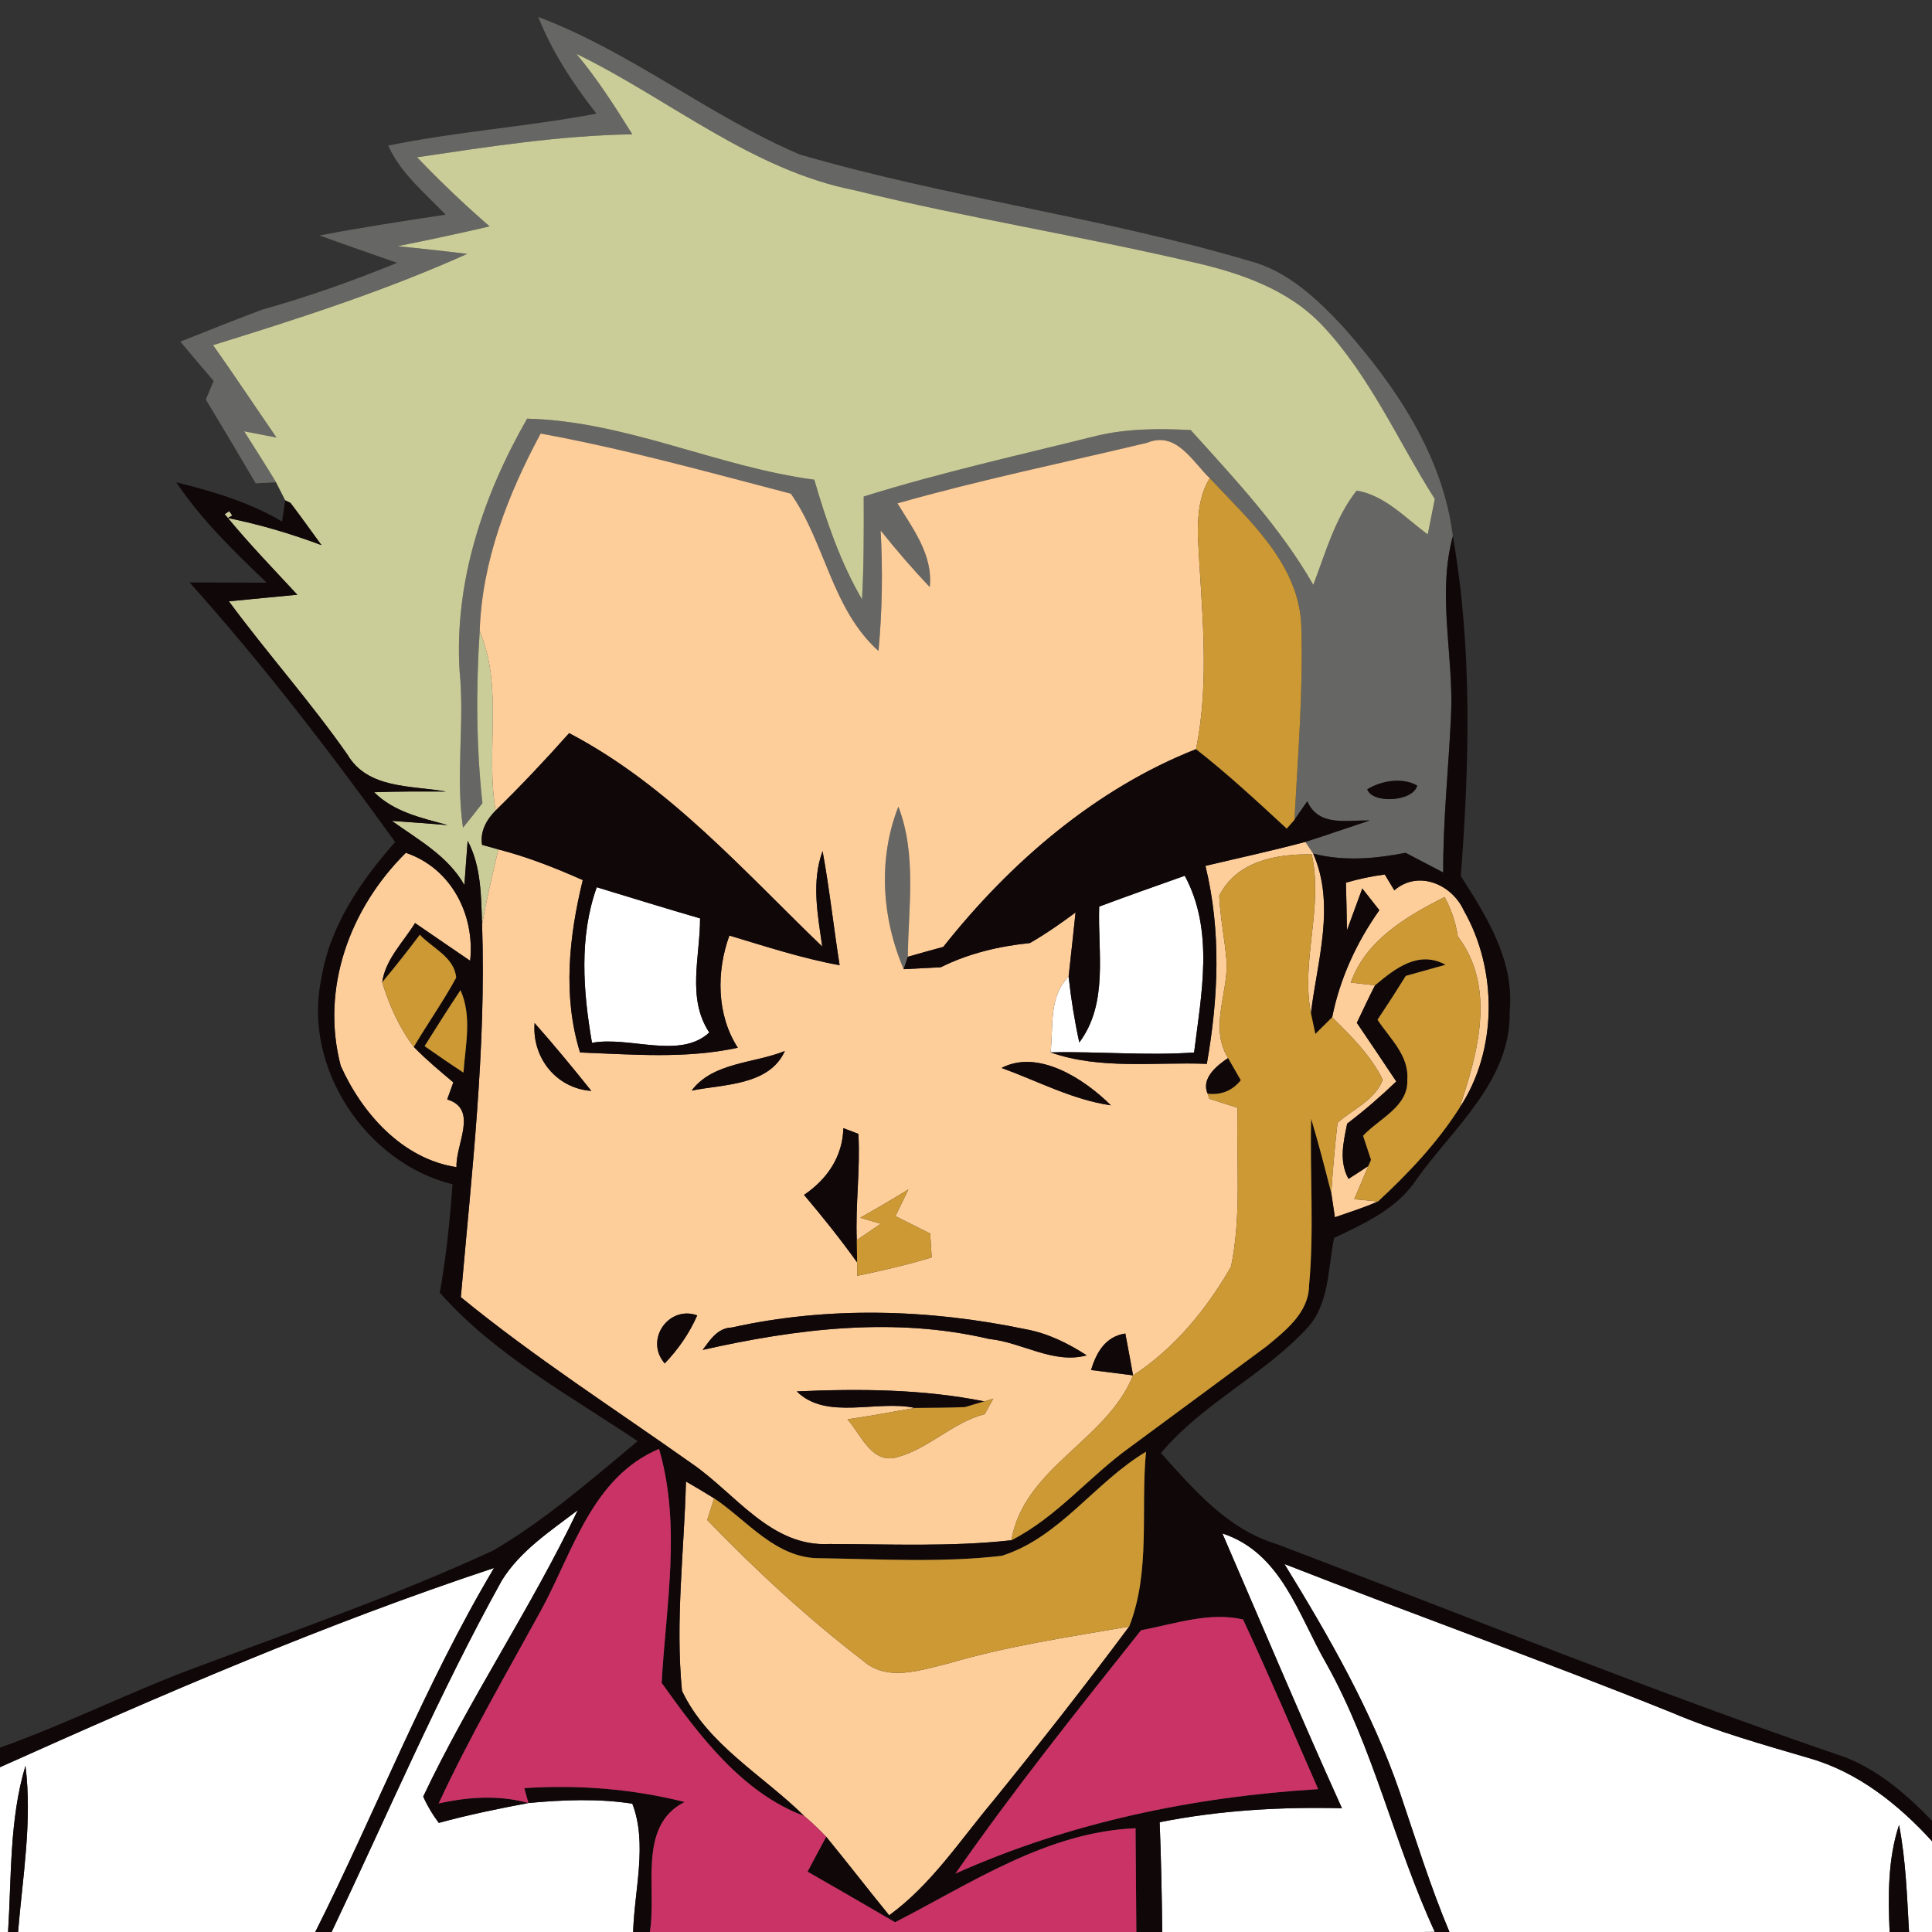 <?xml version="1.0" encoding="UTF-8" ?>
<!DOCTYPE svg PUBLIC "-//W3C//DTD SVG 1.1//EN" "http://www.w3.org/Graphics/SVG/1.1/DTD/svg11.dtd">
<svg width="170pt" height="170pt" viewBox="0 0 170 170" version="1.1" xmlns="http://www.w3.org/2000/svg">
<rect x="0" y="0" width="170" height="170" fill="#333333" stroke="none"/>
<g id="#ffffffff">
<path fill="#ffffff" opacity="1.00" d=" M 96.72 79.77 C 99.22 78.84 101.73 77.95 104.25 77.06 C 106.85 81.89 105.71 87.45 105.07 92.61 C 100.86 92.91 96.65 92.50 92.44 92.60 C 92.71 90.33 92.25 87.74 94.03 85.93 C 94.24 87.88 94.55 89.81 94.97 91.73 C 97.56 88.26 96.58 83.78 96.72 79.77 Z" />
<path fill="#ffffff" opacity="1.00" d=" M 52.09 91.76 C 51.31 87.26 50.94 82.45 52.51 78.07 C 55.54 78.99 58.56 79.93 61.60 80.81 C 61.61 84.15 60.41 87.84 62.41 90.85 C 59.83 93.25 55.39 91.15 52.09 91.76 Z" />
<path fill="#ffffff" opacity="1.00" d=" M 44.15 139.08 C 45.77 136.45 48.44 134.72 50.84 132.88 C 46.73 141.49 41.33 149.45 37.24 158.08 C 37.60 158.90 38.06 159.67 38.61 160.40 C 41.21 159.69 43.85 159.15 46.50 158.65 C 49.53 158.37 52.61 158.24 55.64 158.71 C 56.99 162.22 55.82 166.29 55.71 170.00 L 29.18 170.00 C 34.10 159.66 38.59 149.10 44.15 139.08 Z" />
<path fill="#ffffff" opacity="1.00" d=" M 107.56 134.93 C 112.76 136.63 114.25 142.13 116.71 146.39 C 120.88 153.84 122.68 162.27 126.25 169.99 L 125.09 170.00 L 102.27 170.00 C 102.23 166.78 102.17 163.56 102.04 160.34 C 107.32 159.29 112.70 158.98 118.08 159.11 C 114.46 151.10 111.05 143.00 107.56 134.93 Z" />
<path fill="#ffffff" opacity="1.00" d=" M 0.00 155.50 C 14.25 149.10 28.62 142.89 43.47 137.97 C 37.37 148.22 33.08 159.37 27.74 170.00 L 1.59 170.00 C 1.99 165.14 2.85 160.26 2.24 155.37 C 0.82 160.10 1.02 165.12 0.71 170.00 L 0.00 170.00 L 0.00 155.50 Z" />
<path fill="#ffffff" opacity="1.00" d=" M 113.02 137.62 C 124.36 142.06 135.83 146.15 147.12 150.70 C 151.02 152.36 155.11 153.50 159.18 154.70 C 163.46 155.91 167.05 158.77 170.00 162.01 L 170.00 170.00 L 167.98 170.00 C 167.80 166.85 167.70 163.68 167.10 160.58 C 166.10 163.62 166.14 166.84 166.27 170.00 L 127.54 170.00 C 125.85 165.97 124.56 161.80 123.16 157.67 C 120.71 150.56 116.94 144.00 113.02 137.62 Z" />
</g>
<g id="#666664ff">
<path fill="#666664" opacity="1.00" d=" M 47.36 1.49 C 55.53 4.57 62.39 10.20 70.39 13.60 C 83.40 17.38 96.91 19.11 109.91 22.95 C 113.28 23.82 115.90 26.30 118.21 28.79 C 122.84 34.00 126.96 40.11 127.84 47.18 C 126.43 52.37 127.93 57.68 127.68 62.94 C 127.47 67.55 126.97 72.15 126.99 76.77 C 125.89 76.19 124.78 75.61 123.68 75.04 C 120.99 75.57 118.23 75.80 115.55 75.11 C 115.37 74.85 115.03 74.33 114.86 74.08 C 116.75 73.48 118.62 72.82 120.51 72.20 C 118.51 72.14 116.04 72.78 115.03 70.51 C 114.74 70.91 114.18 71.73 113.90 72.14 C 114.21 66.41 114.69 60.66 114.50 54.92 C 114.21 49.53 109.88 45.75 106.45 42.08 C 104.91 40.60 103.50 37.90 100.94 38.96 C 93.61 40.71 86.22 42.23 78.97 44.29 C 80.34 46.55 82.11 48.84 81.81 51.65 C 80.29 50.06 78.86 48.39 77.49 46.68 C 77.68 50.22 77.63 53.76 77.30 57.28 C 73.19 53.60 72.61 47.74 69.59 43.44 C 62.29 41.54 55.00 39.50 47.57 38.15 C 44.68 43.53 42.41 49.36 42.21 55.53 C 41.88 60.57 41.90 65.64 42.45 70.67 C 41.89 71.40 41.32 72.12 40.74 72.83 C 40.07 68.25 40.90 63.63 40.44 59.04 C 39.96 51.18 42.52 43.58 46.38 36.84 C 55.09 37.05 63.07 41.07 71.65 42.21 C 72.71 45.85 73.94 49.45 75.85 52.74 C 76.02 49.73 76.01 46.70 76.00 43.69 C 82.74 41.58 89.63 40.06 96.48 38.35 C 99.19 37.70 102.00 37.70 104.77 37.84 C 108.66 42.15 112.66 46.40 115.56 51.46 C 116.64 48.63 117.47 45.59 119.37 43.17 C 121.87 43.58 123.66 45.59 125.63 47.02 C 125.79 46.24 126.10 44.68 126.25 43.91 C 123.01 38.80 120.56 33.11 116.38 28.66 C 113.37 25.45 109.07 23.99 104.88 23.05 C 95.04 20.75 85.05 19.17 75.23 16.75 C 66.12 14.96 58.90 8.72 50.72 4.74 C 52.57 6.95 54.12 9.38 55.64 11.82 C 49.27 11.92 42.98 12.91 36.70 13.84 C 38.73 15.96 40.86 17.99 43.08 19.92 C 40.39 20.55 37.70 21.12 35.00 21.66 C 37.04 21.87 39.08 22.09 41.11 22.34 C 33.88 25.59 26.31 28.03 18.75 30.37 C 20.65 33.05 22.46 35.79 24.33 38.50 C 23.62 38.36 22.19 38.09 21.48 37.95 C 22.41 39.41 23.34 40.87 24.24 42.35 L 24.29 42.44 C 23.69 42.47 23.10 42.50 22.50 42.53 C 21.05 40.06 19.59 37.60 18.11 35.15 C 18.28 34.74 18.63 33.93 18.80 33.52 C 17.81 32.37 16.84 31.22 15.87 30.06 C 18.26 29.10 20.65 28.16 23.06 27.25 C 27.10 26.12 31.06 24.71 34.94 23.13 C 32.67 22.32 30.39 21.55 28.12 20.72 C 31.80 20.01 35.51 19.45 39.21 18.89 C 37.40 16.99 35.25 15.26 34.16 12.81 C 40.22 11.57 46.41 11.15 52.48 10.00 C 50.44 7.38 48.59 4.59 47.36 1.49 M 120.31 69.45 C 120.74 70.75 124.36 70.55 124.70 69.12 C 123.38 68.38 121.55 68.69 120.31 69.45 Z" />
<path fill="#666664" opacity="1.00" d=" M 79.52 85.28 C 77.59 80.80 77.24 75.56 79.05 70.98 C 80.67 75.18 79.93 79.80 79.88 84.19 L 79.52 85.28 Z" />
</g>
<g id="#cbcd99ff">
<path fill="#cbcd99" opacity="1.00" d=" M 50.72 4.74 C 58.90 8.72 66.12 14.96 75.23 16.75 C 85.05 19.17 95.04 20.75 104.88 23.05 C 109.07 23.99 113.37 25.45 116.38 28.66 C 120.56 33.11 123.01 38.80 126.25 43.91 C 126.10 44.68 125.79 46.24 125.63 47.02 C 123.66 45.59 121.87 43.58 119.37 43.17 C 117.47 45.59 116.64 48.63 115.56 51.46 C 112.66 46.40 108.66 42.15 104.77 37.84 C 102.00 37.70 99.19 37.70 96.48 38.35 C 89.63 40.06 82.74 41.58 76.00 43.69 C 76.01 46.70 76.02 49.73 75.85 52.74 C 73.94 49.45 72.71 45.85 71.65 42.21 C 63.07 41.07 55.09 37.05 46.38 36.84 C 42.52 43.58 39.96 51.18 40.44 59.04 C 40.90 63.63 40.07 68.25 40.74 72.83 C 41.32 72.12 41.89 71.40 42.45 70.67 C 41.90 65.64 41.88 60.57 42.21 55.53 C 44.32 60.52 42.71 66.09 43.61 71.32 C 42.81 72.12 42.22 73.18 42.42 74.34 L 43.85 74.74 C 43.33 76.93 42.82 79.12 42.42 81.34 C 42.33 78.84 42.35 76.24 41.15 73.98 L 40.86 77.87 C 39.40 75.30 36.79 73.89 34.48 72.23 C 36.11 72.34 37.75 72.47 39.38 72.60 C 37.09 71.97 34.67 71.45 32.92 69.71 C 35.03 69.63 37.14 69.64 39.24 69.65 C 36.21 69.10 32.35 69.45 30.56 66.38 C 27.30 61.72 23.51 57.48 20.14 52.91 C 22.15 52.71 24.16 52.53 26.16 52.33 C 24.10 50.11 21.99 47.92 20.05 45.58 C 22.86 46.15 25.61 46.96 28.29 47.97 C 27.38 46.73 26.49 45.47 25.56 44.25 L 25.10 44.03 C 24.89 43.63 24.49 42.83 24.29 42.44 L 24.24 42.35 C 23.34 40.87 22.41 39.41 21.48 37.95 C 22.19 38.09 23.62 38.36 24.33 38.50 C 22.46 35.79 20.65 33.05 18.75 30.37 C 26.31 28.03 33.88 25.59 41.11 22.34 C 39.08 22.09 37.04 21.87 35.00 21.66 C 37.70 21.12 40.39 20.55 43.08 19.92 C 40.86 17.99 38.73 15.96 36.70 13.84 C 42.98 12.91 49.27 11.92 55.64 11.82 C 54.12 9.38 52.57 6.95 50.72 4.74 Z" />
<path fill="#cbcd99" opacity="1.00" d=" M 20.17 44.98 L 20.44 45.36 L 20.05 45.58 L 19.77 45.24 L 20.17 44.98 Z" />
</g>
<g id="#fdcd9aff">
<path fill="#fdcd9a" opacity="1.00" d=" M 42.21 55.53 C 42.41 49.36 44.68 43.53 47.57 38.15 C 55.00 39.50 62.29 41.54 69.59 43.44 C 72.61 47.74 73.19 53.60 77.30 57.28 C 77.63 53.76 77.68 50.22 77.49 46.68 C 78.86 48.39 80.29 50.06 81.81 51.65 C 82.11 48.84 80.34 46.55 78.97 44.29 C 86.22 42.23 93.61 40.71 100.94 38.96 C 103.50 37.90 104.91 40.60 106.45 42.08 C 105.51 43.58 105.38 45.42 105.40 47.14 C 105.70 53.39 106.50 59.73 105.24 65.92 C 96.40 69.40 88.85 75.92 83.00 83.32 C 81.96 83.60 80.92 83.89 79.88 84.19 C 79.93 79.80 80.67 75.18 79.05 70.98 C 77.24 75.56 77.59 80.80 79.52 85.28 C 80.33 85.24 81.96 85.15 82.78 85.11 C 85.23 83.89 87.90 83.26 90.62 82.98 C 92.02 82.18 93.34 81.25 94.64 80.29 C 94.45 82.17 94.23 84.05 94.03 85.93 C 92.25 87.74 92.71 90.33 92.44 92.60 C 96.85 94.15 101.61 93.43 106.19 93.61 C 107.21 87.81 107.47 81.96 106.07 76.19 C 109.00 75.49 111.95 74.86 114.86 74.08 C 115.03 74.33 115.37 74.85 115.55 75.11 C 117.53 79.63 115.91 84.52 115.35 89.15 C 114.45 84.54 116.46 79.85 115.42 75.18 C 112.33 75.12 108.81 75.76 107.28 78.82 C 107.37 80.75 107.77 82.66 107.93 84.59 C 108.06 87.43 106.40 90.44 108.06 93.10 C 107.08 93.75 105.65 94.90 106.27 96.24 L 106.41 96.68 C 107.03 96.88 108.28 97.28 108.90 97.48 C 108.76 102.13 109.27 106.88 108.32 111.46 C 106.18 115.18 103.34 118.67 99.70 121.02 C 99.48 119.79 99.25 118.56 99.02 117.34 C 97.27 117.60 96.48 118.99 96.00 120.55 C 97.23 120.71 98.47 120.86 99.70 121.02 C 97.38 126.78 90.12 129.10 88.99 135.53 C 83.68 136.12 78.32 135.87 72.98 135.86 C 67.85 136.14 64.73 131.44 60.93 128.82 C 54.10 123.98 47.04 119.45 40.55 114.14 C 41.50 103.22 42.79 92.32 42.42 81.34 C 42.82 79.12 43.33 76.93 43.85 74.74 C 46.41 75.40 48.87 76.37 51.28 77.44 C 50.07 82.40 49.50 87.65 51.04 92.61 C 55.67 92.78 60.35 93.19 64.92 92.19 C 63.04 89.29 63.03 85.47 64.18 82.32 C 67.39 83.28 70.57 84.33 73.88 84.93 C 73.35 81.59 72.99 78.22 72.38 74.89 C 71.38 77.62 71.96 80.51 72.35 83.29 C 65.37 76.57 58.79 69.07 50.08 64.51 C 48.00 66.85 45.85 69.13 43.61 71.32 C 42.71 66.09 44.32 60.52 42.21 55.53 M 47.04 90.02 C 46.80 93.06 48.94 95.77 52.03 95.99 C 50.41 93.96 48.76 91.96 47.04 90.02 M 60.86 95.96 C 63.67 95.40 67.69 95.53 69.06 92.48 C 66.35 93.58 62.73 93.46 60.86 95.96 M 88.13 93.97 C 91.30 95.12 94.37 96.77 97.75 97.26 C 95.42 94.94 91.36 92.29 88.13 93.97 M 74.21 99.27 C 74.14 101.80 72.77 103.77 70.75 105.14 C 72.37 107.06 73.95 109.03 75.42 111.08 L 75.43 112.26 C 77.63 111.80 79.83 111.30 81.98 110.64 C 81.95 110.12 81.88 109.07 81.85 108.54 C 80.83 108.03 79.81 107.52 78.79 107.01 C 79.07 106.42 79.65 105.25 79.93 104.66 C 78.53 105.52 77.12 106.35 75.69 107.15 C 76.14 107.29 77.05 107.55 77.50 107.68 C 76.97 108.04 75.92 108.76 75.39 109.12 C 75.26 106.00 75.71 102.89 75.53 99.77 L 74.21 99.27 M 58.49 119.97 C 59.68 118.73 60.66 117.32 61.35 115.74 C 58.84 114.84 56.69 117.89 58.49 119.97 M 64.39 116.81 C 63.14 116.85 62.49 117.89 61.83 118.78 C 70.09 116.92 78.70 115.85 87.05 117.82 C 89.93 118.11 92.69 120.06 95.62 119.26 C 93.97 118.19 92.18 117.31 90.24 116.96 C 81.75 115.19 72.88 114.92 64.39 116.81 M 70.11 122.43 C 72.71 125.02 77.19 123.15 80.51 123.89 C 78.53 124.22 76.56 124.61 74.57 124.89 C 75.75 126.21 76.72 128.90 78.98 128.21 C 81.76 127.45 83.82 125.16 86.65 124.43 C 86.84 124.09 87.21 123.41 87.40 123.07 L 86.61 123.31 C 81.18 122.22 75.62 122.19 70.11 122.43 Z" />
<path fill="#fdcd9a" opacity="1.00" d=" M 29.98 93.78 C 28.19 86.95 30.79 79.91 35.71 75.04 C 39.70 76.39 41.80 80.48 41.37 84.54 C 39.75 83.45 38.14 82.32 36.52 81.22 C 35.49 82.90 33.92 84.40 33.63 86.43 C 34.25 88.46 35.13 90.42 36.41 92.12 C 37.50 93.24 38.70 94.24 39.89 95.24 C 39.76 95.62 39.49 96.37 39.35 96.74 C 42.14 97.59 40.07 100.71 40.17 102.70 C 35.42 101.98 31.86 97.98 29.98 93.78 Z" />
<path fill="#fdcd9a" opacity="1.00" d=" M 118.43 77.67 C 119.55 77.34 120.69 77.10 121.85 76.95 C 122.13 77.42 122.41 77.88 122.69 78.34 C 124.80 76.52 127.76 77.82 128.80 80.11 C 131.78 85.32 131.79 92.44 128.42 97.49 C 130.05 92.64 131.67 86.89 128.27 82.38 C 128.09 81.16 127.70 80.01 127.11 78.93 C 123.78 80.62 120.16 82.73 118.86 86.46 L 120.99 86.70 C 120.43 87.79 119.92 88.90 119.39 90.00 C 120.56 91.71 121.71 93.44 122.86 95.16 C 121.49 96.48 120.05 97.72 118.54 98.87 C 118.21 100.50 117.80 102.19 118.66 103.73 C 119.10 103.45 119.97 102.89 120.40 102.60 C 120.09 103.33 119.47 104.79 119.16 105.52 L 121.25 105.72 C 120.02 106.26 118.73 106.67 117.46 107.11 C 117.38 106.57 117.22 105.50 117.14 104.97 C 117.27 102.90 117.46 100.85 117.69 98.80 C 119.04 97.60 121.00 96.80 121.67 95.01 C 120.62 92.86 118.89 91.17 117.22 89.51 C 117.90 86.10 119.37 82.92 121.37 80.09 C 120.87 79.45 120.37 78.81 119.87 78.18 C 119.53 79.10 118.86 80.94 118.52 81.86 C 118.50 80.46 118.47 79.06 118.43 77.67 Z" />
<path fill="#fdcd9a" opacity="1.00" d=" M 60.36 130.36 C 61.19 130.84 62.02 131.33 62.84 131.84 C 62.68 132.31 62.38 133.27 62.23 133.75 C 66.51 138.18 71.05 142.38 75.94 146.13 C 78.09 148.02 81.01 146.95 83.45 146.37 C 88.65 144.83 94.03 144.05 99.36 143.12 C 95.49 148.32 91.48 153.42 87.40 158.45 C 84.48 161.93 81.96 165.82 78.24 168.53 C 76.37 166.24 74.57 163.90 72.70 161.62 C 72.08 160.98 71.44 160.36 70.76 159.79 C 67.14 156.21 62.24 153.51 60.01 148.78 C 59.41 142.65 60.20 136.49 60.36 130.36 Z" />
</g>
<g id="#100709ff">
<path fill="#100709" opacity="1.00" d=" M 15.51 42.44 C 18.73 43.23 21.94 44.19 24.82 45.89 C 24.89 45.43 25.03 44.49 25.10 44.03 L 25.56 44.25 C 26.49 45.47 27.38 46.73 28.29 47.97 C 25.61 46.96 22.86 46.15 20.05 45.58 L 20.44 45.36 L 20.17 44.98 L 19.77 45.24 L 20.05 45.58 C 21.99 47.92 24.10 50.11 26.16 52.33 C 24.16 52.53 22.15 52.71 20.14 52.91 C 23.51 57.48 27.30 61.72 30.56 66.38 C 32.35 69.45 36.21 69.10 39.24 69.65 C 37.14 69.64 35.03 69.63 32.92 69.71 C 34.67 71.45 37.09 71.97 39.38 72.60 C 37.75 72.47 36.11 72.34 34.48 72.23 C 36.79 73.89 39.40 75.30 40.86 77.87 L 41.15 73.98 C 42.35 76.24 42.33 78.84 42.42 81.34 C 42.79 92.32 41.50 103.22 40.55 114.14 C 47.04 119.45 54.10 123.98 60.93 128.82 C 64.73 131.44 67.85 136.14 72.98 135.86 C 78.32 135.87 83.68 136.12 88.99 135.53 C 92.99 133.50 95.83 129.93 99.42 127.35 C 103.43 124.40 107.43 121.43 111.44 118.47 C 113.12 117.08 115.17 115.50 115.19 113.09 C 115.64 108.22 115.25 103.32 115.37 98.44 C 116.02 100.60 116.58 102.78 117.14 104.97 C 117.22 105.50 117.38 106.57 117.46 107.11 C 118.73 106.67 120.02 106.26 121.25 105.72 C 123.92 103.25 126.46 100.57 128.42 97.49 C 131.79 92.44 131.78 85.32 128.80 80.11 C 127.76 77.82 124.80 76.52 122.69 78.34 C 122.41 77.88 122.13 77.42 121.85 76.95 C 120.69 77.10 119.55 77.34 118.43 77.67 C 118.47 79.06 118.50 80.46 118.52 81.86 C 118.86 80.94 119.53 79.10 119.87 78.18 C 120.37 78.81 120.87 79.45 121.37 80.09 C 119.37 82.92 117.90 86.10 117.22 89.51 C 116.85 89.87 116.11 90.61 115.74 90.98 C 115.64 90.52 115.45 89.61 115.35 89.15 C 115.91 84.52 117.53 79.63 115.55 75.11 C 118.23 75.80 120.99 75.57 123.68 75.04 C 124.78 75.61 125.89 76.19 126.99 76.77 C 126.97 72.15 127.47 67.55 127.68 62.94 C 127.93 57.68 126.43 52.37 127.84 47.18 C 129.56 57.06 129.30 67.13 128.54 77.09 C 130.83 80.66 133.26 84.53 132.84 88.97 C 132.99 95.04 127.93 99.20 124.67 103.73 C 122.98 106.35 120.09 107.64 117.39 108.93 C 116.83 111.66 116.99 114.84 114.91 116.98 C 111.06 121.07 105.79 123.52 102.15 127.86 C 105.05 131.06 107.99 134.55 112.30 135.85 C 128.99 142.19 145.56 148.89 162.46 154.66 C 165.40 155.84 167.83 157.96 170.00 160.21 L 170.00 162.01 C 167.05 158.77 163.46 155.91 159.18 154.70 C 155.11 153.50 151.02 152.36 147.12 150.70 C 135.83 146.15 124.36 142.06 113.02 137.62 C 116.94 144.00 120.71 150.56 123.16 157.67 C 124.56 161.80 125.85 165.97 127.54 170.00 L 125.09 170.00 L 126.25 169.99 C 122.68 162.27 120.88 153.84 116.71 146.39 C 114.25 142.13 112.76 136.63 107.56 134.93 C 111.05 143.00 114.46 151.10 118.08 159.11 C 112.70 158.98 107.32 159.29 102.04 160.34 C 102.17 163.56 102.23 166.78 102.27 170.00 L 99.99 170.00 C 99.97 166.95 99.95 163.91 99.92 160.87 C 92.10 161.20 85.50 165.69 78.76 169.14 C 76.20 167.65 73.63 166.16 71.06 164.69 C 71.60 163.66 72.15 162.64 72.70 161.62 C 74.57 163.90 76.37 166.24 78.24 168.53 C 81.96 165.82 84.48 161.93 87.40 158.45 C 91.48 153.42 95.49 148.32 99.36 143.12 C 101.27 138.25 100.35 132.85 100.84 127.74 C 96.34 130.42 93.24 135.30 88.14 136.90 C 82.85 137.51 77.48 137.19 72.16 137.11 C 68.28 137.15 65.79 133.82 62.84 131.84 C 62.02 131.33 61.19 130.84 60.36 130.36 C 60.20 136.49 59.41 142.65 60.01 148.78 C 62.24 153.51 67.14 156.21 70.76 159.79 C 65.29 157.75 61.51 152.69 58.22 148.08 C 58.60 141.23 59.96 134.22 57.99 127.49 C 52.10 129.99 50.43 136.49 47.65 141.62 C 44.55 147.27 41.31 152.84 38.60 158.69 C 41.21 158.11 43.89 157.93 46.50 158.65 C 43.85 159.15 41.21 159.69 38.61 160.40 C 38.06 159.67 37.60 158.90 37.24 158.08 C 41.33 149.45 46.73 141.49 50.84 132.88 C 48.44 134.72 45.77 136.45 44.15 139.08 C 38.59 149.10 34.10 159.66 29.18 170.00 L 27.74 170.00 C 33.08 159.37 37.37 148.22 43.47 137.97 C 28.62 142.89 14.25 149.10 0.00 155.50 L 0.00 153.78 C 5.94 151.66 11.57 148.80 17.49 146.63 C 26.18 143.38 34.97 140.33 43.40 136.43 C 48.00 133.74 52.02 130.20 56.11 126.81 C 50.11 122.77 43.55 119.23 38.70 113.75 C 39.26 110.60 39.59 107.40 39.82 104.21 C 32.16 102.31 26.60 93.89 28.28 86.09 C 29.02 81.48 31.74 77.52 34.77 74.09 C 29.09 66.21 23.17 58.49 16.68 51.25 C 18.94 51.26 21.20 51.27 23.47 51.27 C 20.60 48.53 17.73 45.75 15.51 42.44 M 29.98 93.78 C 31.86 97.98 35.42 101.98 40.17 102.70 C 40.07 100.71 42.14 97.59 39.35 96.74 C 39.49 96.37 39.76 95.62 39.89 95.24 C 38.70 94.24 37.50 93.24 36.41 92.12 C 37.62 90.07 39.00 88.12 40.14 86.03 C 39.98 84.21 38.04 83.43 36.94 82.25 C 35.87 83.67 34.77 85.07 33.63 86.43 C 33.92 84.40 35.49 82.90 36.52 81.22 C 38.14 82.32 39.75 83.45 41.37 84.54 C 41.80 80.48 39.70 76.39 35.71 75.04 C 30.79 79.91 28.19 86.95 29.98 93.78 M 40.52 87.13 C 39.43 88.75 38.40 90.40 37.36 92.05 C 38.49 92.84 39.63 93.63 40.78 94.38 C 40.95 91.97 41.55 89.44 40.52 87.13 M 100.40 143.45 C 94.82 150.47 89.19 157.50 84.07 164.86 C 94.12 160.36 105.03 158.10 115.99 157.43 C 113.80 152.45 111.68 147.43 109.38 142.50 C 106.39 141.81 103.33 142.90 100.40 143.45 Z" />
<path fill="#100709" opacity="1.00" d=" M 43.61 71.32 C 45.85 69.13 48.00 66.85 50.08 64.51 C 58.79 69.07 65.37 76.57 72.35 83.29 C 71.96 80.51 71.38 77.62 72.38 74.89 C 72.99 78.22 73.35 81.59 73.88 84.93 C 70.57 84.33 67.39 83.28 64.18 82.32 C 63.03 85.47 63.04 89.29 64.92 92.19 C 60.35 93.19 55.67 92.78 51.04 92.61 C 49.50 87.65 50.07 82.40 51.28 77.44 C 48.87 76.37 46.41 75.40 43.85 74.74 L 42.42 74.34 C 42.22 73.18 42.81 72.12 43.61 71.32 M 52.09 91.76 C 55.39 91.15 59.83 93.25 62.41 90.85 C 60.41 87.84 61.61 84.15 61.60 80.81 C 58.56 79.93 55.54 78.99 52.51 78.07 C 50.94 82.45 51.31 87.26 52.09 91.76 Z" />
<path fill="#100709" opacity="1.00" d=" M 83.00 83.32 C 88.85 75.92 96.40 69.40 105.24 65.92 C 108.03 68.10 110.62 70.51 113.22 72.91 C 113.39 72.71 113.73 72.33 113.90 72.14 C 114.18 71.73 114.74 70.91 115.03 70.51 C 116.04 72.78 118.51 72.14 120.51 72.20 C 118.62 72.82 116.75 73.48 114.86 74.08 C 111.95 74.86 109.00 75.49 106.07 76.19 C 107.47 81.96 107.21 87.81 106.19 93.61 C 101.61 93.43 96.85 94.15 92.44 92.60 C 96.65 92.50 100.86 92.91 105.07 92.61 C 105.71 87.45 106.85 81.89 104.25 77.06 C 101.73 77.95 99.22 78.84 96.72 79.77 C 96.58 83.78 97.56 88.26 94.97 91.73 C 94.55 89.81 94.24 87.88 94.03 85.93 C 94.23 84.05 94.45 82.17 94.64 80.29 C 93.34 81.25 92.02 82.18 90.62 82.98 C 87.90 83.26 85.23 83.89 82.78 85.11 C 81.96 85.15 80.33 85.24 79.52 85.28 L 79.88 84.19 C 80.92 83.89 81.96 83.60 83.00 83.32 Z" />
<path fill="#100709" opacity="1.00" d=" M 120.31 69.45 C 121.55 68.69 123.38 68.38 124.70 69.12 C 124.36 70.55 120.74 70.75 120.31 69.45 Z" />
<path fill="#100709" opacity="1.00" d=" M 120.99 86.70 C 122.76 85.22 124.80 83.59 127.20 84.89 C 126.32 85.14 124.58 85.63 123.70 85.87 C 122.89 87.17 122.06 88.46 121.21 89.73 C 122.27 91.35 123.99 92.86 123.83 94.98 C 123.96 97.38 121.34 98.42 119.94 99.94 C 120.11 100.47 120.46 101.53 120.64 102.06 L 120.40 102.60 C 119.97 102.89 119.10 103.45 118.66 103.73 C 117.80 102.19 118.21 100.50 118.54 98.87 C 120.05 97.72 121.49 96.48 122.86 95.16 C 121.71 93.44 120.56 91.71 119.39 90.00 C 119.92 88.90 120.43 87.79 120.99 86.70 Z" />
<path fill="#100709" opacity="1.00" d=" M 47.04 90.02 C 48.76 91.96 50.41 93.96 52.03 95.99 C 48.94 95.77 46.80 93.06 47.04 90.02 Z" />
<path fill="#100709" opacity="1.00" d=" M 60.86 95.96 C 62.73 93.46 66.35 93.58 69.06 92.48 C 67.69 95.53 63.67 95.40 60.86 95.96 Z" />
<path fill="#100709" opacity="1.00" d=" M 88.13 93.97 C 91.36 92.29 95.42 94.94 97.75 97.26 C 94.37 96.77 91.30 95.12 88.13 93.97 Z" />
<path fill="#100709" opacity="1.00" d=" M 108.06 93.10 C 108.34 93.58 108.90 94.56 109.18 95.05 C 108.43 95.98 107.46 96.37 106.27 96.24 C 105.65 94.90 107.08 93.75 108.06 93.10 Z" />
<path fill="#100709" opacity="1.00" d=" M 74.21 99.27 L 75.53 99.77 C 75.71 102.89 75.26 106.00 75.39 109.12 C 75.40 109.61 75.41 110.59 75.42 111.08 C 73.95 109.03 72.37 107.06 70.75 105.14 C 72.77 103.77 74.14 101.80 74.21 99.27 Z" />
<path fill="#100709" opacity="1.00" d=" M 58.49 119.97 C 56.69 117.89 58.84 114.84 61.35 115.74 C 60.66 117.32 59.68 118.73 58.49 119.97 Z" />
<path fill="#100709" opacity="1.00" d=" M 64.39 116.81 C 72.88 114.92 81.75 115.19 90.24 116.96 C 92.18 117.31 93.97 118.19 95.62 119.26 C 92.69 120.06 89.93 118.11 87.05 117.82 C 78.70 115.85 70.09 116.92 61.83 118.78 C 62.49 117.89 63.14 116.85 64.39 116.81 Z" />
<path fill="#100709" opacity="1.00" d=" M 96.00 120.55 C 96.48 118.99 97.27 117.60 99.02 117.34 C 99.25 118.56 99.48 119.79 99.70 121.02 C 98.47 120.86 97.23 120.71 96.00 120.55 Z" />
<path fill="#100709" opacity="1.00" d=" M 70.11 122.43 C 75.62 122.19 81.18 122.22 86.61 123.31 C 86.18 123.43 85.34 123.68 84.92 123.81 C 83.45 123.88 81.98 123.87 80.51 123.89 C 77.19 123.15 72.71 125.02 70.11 122.43 Z" />
<path fill="#100709" opacity="1.00" d=" M 0.71 170.00 C 1.02 165.12 0.82 160.10 2.24 155.37 C 2.85 160.26 1.99 165.14 1.59 170.00 L 0.71 170.00 Z" />
<path fill="#100709" opacity="1.00" d=" M 46.13 157.34 C 50.87 157.03 55.63 157.40 60.24 158.56 C 56.05 160.66 57.82 166.24 57.18 170.00 L 55.71 170.00 C 55.82 166.29 56.99 162.22 55.64 158.71 C 52.61 158.24 49.53 158.37 46.50 158.65 L 46.13 157.34 Z" />
<path fill="#100709" opacity="1.00" d=" M 166.27 170.00 C 166.14 166.84 166.10 163.62 167.10 160.58 C 167.70 163.68 167.80 166.85 167.98 170.00 L 166.27 170.00 Z" />
</g>
<g id="#cc9934ff">
<path fill="#cc9934" opacity="1.00" d=" M 105.40 47.14 C 105.38 45.42 105.51 43.58 106.45 42.08 C 109.88 45.75 114.21 49.53 114.50 54.92 C 114.69 60.66 114.21 66.41 113.90 72.14 C 113.73 72.33 113.39 72.71 113.22 72.91 C 110.62 70.51 108.03 68.10 105.24 65.92 C 106.50 59.73 105.70 53.39 105.40 47.14 Z" />
<path fill="#cc9934" opacity="1.00" d=" M 107.28 78.82 C 108.81 75.76 112.33 75.12 115.42 75.18 C 116.46 79.85 114.45 84.54 115.35 89.15 C 115.45 89.61 115.64 90.52 115.74 90.98 C 116.11 90.61 116.85 89.87 117.22 89.51 C 118.89 91.17 120.62 92.86 121.67 95.01 C 121.00 96.80 119.04 97.60 117.69 98.80 C 117.46 100.85 117.27 102.90 117.14 104.97 C 116.58 102.78 116.02 100.60 115.37 98.44 C 115.25 103.32 115.64 108.22 115.19 113.09 C 115.17 115.50 113.12 117.08 111.44 118.47 C 107.43 121.43 103.43 124.40 99.42 127.35 C 95.83 129.93 92.99 133.50 88.99 135.53 C 90.12 129.10 97.38 126.78 99.70 121.02 C 103.34 118.67 106.18 115.18 108.32 111.46 C 109.27 106.88 108.76 102.13 108.90 97.48 C 108.28 97.28 107.03 96.88 106.41 96.68 L 106.27 96.24 C 107.46 96.37 108.43 95.98 109.18 95.05 C 108.90 94.56 108.34 93.58 108.06 93.10 C 106.40 90.44 108.06 87.43 107.93 84.59 C 107.77 82.66 107.37 80.75 107.28 78.82 Z" />
<path fill="#cc9934" opacity="1.00" d=" M 118.86 86.46 C 120.16 82.73 123.78 80.62 127.11 78.93 C 127.70 80.01 128.09 81.16 128.27 82.38 C 131.67 86.89 130.05 92.64 128.42 97.49 C 126.46 100.57 123.92 103.25 121.25 105.72 L 119.16 105.52 C 119.47 104.79 120.09 103.33 120.40 102.60 L 120.64 102.06 C 120.46 101.53 120.11 100.47 119.94 99.94 C 121.34 98.42 123.96 97.38 123.83 94.98 C 123.99 92.86 122.27 91.35 121.21 89.73 C 122.06 88.46 122.89 87.17 123.70 85.87 C 124.58 85.63 126.32 85.14 127.20 84.89 C 124.80 83.59 122.76 85.22 120.99 86.70 L 118.86 86.46 Z" />
<path fill="#cc9934" opacity="1.00" d=" M 33.63 86.43 C 34.77 85.07 35.87 83.67 36.94 82.25 C 38.04 83.43 39.98 84.21 40.14 86.03 C 39.00 88.12 37.62 90.07 36.41 92.12 C 35.13 90.42 34.25 88.46 33.63 86.43 Z" />
<path fill="#cc9934" opacity="1.00" d=" M 40.52 87.13 C 41.55 89.44 40.95 91.97 40.78 94.38 C 39.63 93.63 38.49 92.84 37.36 92.05 C 38.40 90.40 39.43 88.75 40.52 87.13 Z" />
<path fill="#cc9934" opacity="1.00" d=" M 75.69 107.15 C 77.12 106.35 78.53 105.52 79.93 104.66 C 79.65 105.25 79.07 106.42 78.79 107.01 C 79.81 107.52 80.83 108.03 81.85 108.54 C 81.88 109.07 81.95 110.12 81.98 110.64 C 79.83 111.30 77.63 111.80 75.43 112.26 L 75.42 111.08 C 75.41 110.59 75.40 109.61 75.39 109.12 C 75.92 108.76 76.97 108.04 77.50 107.68 C 77.05 107.55 76.14 107.29 75.69 107.15 Z" />
<path fill="#cc9934" opacity="1.00" d=" M 86.61 123.31 L 87.40 123.07 C 87.21 123.41 86.84 124.09 86.65 124.43 C 83.82 125.16 81.76 127.45 78.98 128.21 C 76.72 128.90 75.75 126.21 74.57 124.89 C 76.56 124.61 78.53 124.22 80.51 123.89 C 81.98 123.87 83.45 123.88 84.92 123.81 C 85.34 123.68 86.18 123.43 86.61 123.31 Z" />
<path fill="#cc9934" opacity="1.00" d=" M 100.84 127.74 C 100.35 132.85 101.27 138.25 99.36 143.12 C 94.03 144.05 88.65 144.83 83.45 146.37 C 81.01 146.95 78.09 148.02 75.94 146.13 C 71.05 142.38 66.51 138.18 62.23 133.75 C 62.38 133.27 62.68 132.31 62.84 131.84 C 65.79 133.82 68.28 137.15 72.16 137.11 C 77.48 137.19 82.85 137.51 88.14 136.90 C 93.24 135.30 96.34 130.42 100.84 127.74 Z" />
</g>
<g id="#ca3366ff">
<path fill="#ca3366" opacity="1.00" d=" M 47.65 141.62 C 50.43 136.49 52.10 129.99 57.99 127.49 C 59.96 134.22 58.60 141.23 58.22 148.08 C 61.51 152.69 65.29 157.75 70.76 159.79 C 71.44 160.36 72.08 160.98 72.70 161.62 C 72.15 162.64 71.60 163.66 71.06 164.69 C 73.63 166.16 76.20 167.65 78.76 169.14 C 85.50 165.69 92.10 161.20 99.92 160.87 C 99.95 163.91 99.97 166.95 99.99 170.00 L 57.18 170.00 C 57.82 166.24 56.05 160.66 60.24 158.56 C 55.63 157.40 50.87 157.03 46.13 157.34 L 46.50 158.65 C 43.89 157.93 41.21 158.11 38.60 158.69 C 41.31 152.84 44.55 147.27 47.65 141.62 Z" />
<path fill="#ca3366" opacity="1.00" d=" M 100.40 143.45 C 103.33 142.90 106.39 141.81 109.38 142.50 C 111.68 147.43 113.80 152.45 115.99 157.43 C 105.03 158.10 94.12 160.36 84.07 164.86 C 89.19 157.50 94.82 150.47 100.40 143.45 Z" />
</g>
</svg>
